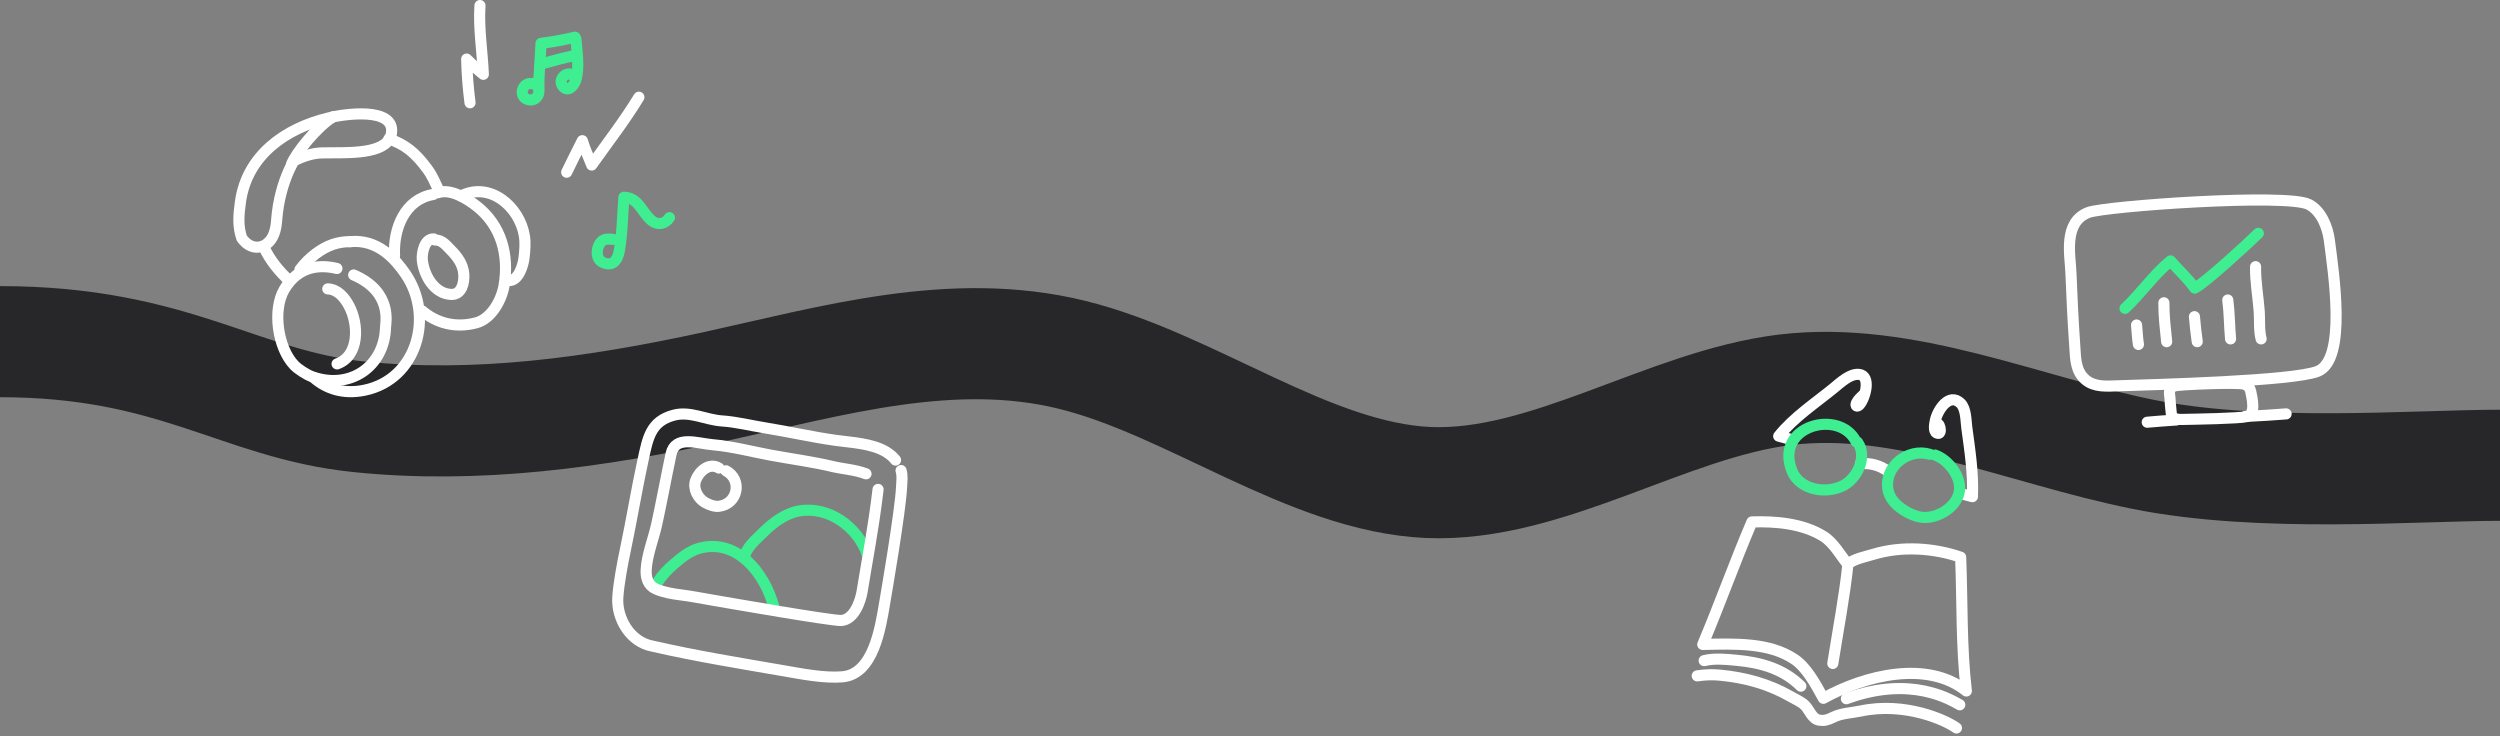 <?xml version="1.0" encoding="UTF-8"?>
<svg width="900px" height="265px" viewBox="0 0 900 265" version="1.1" xmlns="http://www.w3.org/2000/svg" xmlns:xlink="http://www.w3.org/1999/xlink">
    <rect x="0" y="0" width="900" height="265" fill="#808080" stroke="none"/>
    <title>Artboard</title>
    <g id="Artboard" stroke="none" stroke-width="1" fill="none" fill-rule="evenodd">
        <path d="M0,123 C62.706,123 86,145.5 128.8,150 C171.7,154.5 214.3,148.5 257.2,139.2 C300,129.8 343,117.2 385.8,127.7 C428.7,138.2 471.3,171.8 514.2,173.7 C557,175.5 600,145.5 642.8,140.3 C685.7,135.2 728.3,154.8 771.2,163.5 C814,172.2 869.3,167.5 900,167.5" id="Path" stroke="#27272A" stroke-width="40" stroke-linejoin="round"></path>
        <g id="Group" transform="translate(671.393, 199.5) rotate(-345) translate(-671.393, -199.5) translate(623.393, 137.5)" stroke-linecap="round" stroke-linejoin="round" stroke-width="4">
            <path d="M81.549,54.136 C71.58,53.412 60.173,55.554 51.018,61.207 C48.211,62.939 44.932,64.509 42.841,67.053 C39.572,64.641 35.989,60.917 31.926,59.671 C23.44,57.067 13.637,58.897 5.68,61.327 C3.435,77.013 2.187,92.811 0,108.507 C11.405,105.16 22.94,101.648 33.146,105.08 C38.133,106.758 42.532,111.379 46.966,116 C59.404,103.934 79.624,92.932 96,100.131 C90.077,85.269 86.313,69.404 81.549,54.136 Z" id="Vector" stroke="#FFFFFF"></path>
            <path d="M43,67 C44.872,78.911 45.717,91.03 47,103" id="Vector_2" stroke="#FFFFFF"></path>
            <path d="M2,114 C5.186,112.208 9.428,111.511 13.049,110.89 C21.859,109.378 30.178,109.44 38,113.878" id="Vector_3" stroke="#FFFFFF"></path>
            <path d="M55,114 C75.413,99.576 91.641,104.763 95,105.543" id="Vector_4" stroke="#FFFFFF"></path>
            <path d="M96,113.916 C91.613,112.202 75.749,109.519 61.141,116.93 C58.276,118.383 54.614,119.488 52.191,121.631 C50.382,123.23 49.325,123.796 47.548,123.982 C44.979,124.251 43.29,121.44 41.305,120.241 C39.681,119.261 37.439,118.973 35.629,118.489 C26.679,116.1 17.952,116.048 8.862,117.582 C6.21,118.029 3.972,118.68 1,119.943" id="Vector_5" stroke="#FFFFFF"></path>
            <path d="M38,31 C41.348,29.668 45.129,29.753 48.36,31.087" id="Vector_7" stroke="#FFFFFF"></path>
            <path d="M32.672,6.633 C32.006,7.776 31.232,8.825 30.961,10.155 C30.718,11.352 31.546,11.679 32.127,10.612 C33.521,8.053 33.728,-0.816 29.055,0.061 C25.935,0.646 23.53,4.548 21.826,6.927 C16.821,13.913 10.436,21.082 7,29 L11.938,29" id="Vector_9" stroke="#FFFFFF"></path>
            <path d="M34.392,23.687 C25.674,13.656 4.33,25.78 14.851,39.851 C19.067,45.489 28.161,45.049 33.649,40.529 C38.233,36.755 39.976,27.928 34.993,23.766" id="Vector_6" stroke="#3EEE91"></path>
            <path d="M60.803,12.091 C60.709,11.646 60.771,11.148 60.801,10.697 C60.991,7.87 64.402,13.689 61.663,13.182 C60.209,12.912 60.08,10.016 60.015,8.957 C59.786,5.23 62.131,-2.191 67.189,0.622 C69.618,1.973 70.644,6.202 71.644,8.586 C74.811,16.148 78.239,23.942 80,32 L75.566,32" id="Vector_10" stroke="#FFFFFF"></path>
            <path d="M61.239,21.229 C53.074,20.985 46.345,29.8 50.038,37.53 C52.122,41.892 58.054,43.835 62.584,43.995 C68.988,44.22 76.128,37.213 74.85,30.635 C73.909,25.789 68.066,21.365 63.131,21" id="Vector_8" stroke="#3EEE91"></path>
        </g>
        <g id="Group" transform="translate(86, 2)" stroke-linecap="round" stroke-linejoin="round" stroke-width="4">
            <path d="M80,68.528 C90.435,63.269 101.045,72.457 102.765,82.848 C103.196,85.454 102.953,87.943 102.68,90.633 C102.407,93.328 100.659,99.42 96.977,98.977 C96.662,98.939 96.351,98.865 96.044,98.759" id="Path" stroke="#FFFFFF"></path>
            <path d="M54,48 C59.895,50.045 63.443,52.942 67.731,58.693 C69.884,61.581 70.575,63.814 72.197,67" id="Path" stroke="#FFFFFF"></path>
            <path d="M18,99 C14.516,95.584 11.4,92.055 9,87" id="Path" stroke="#FFFFFF"></path>
            <path d="M71.667,67.377 C76.272,65.783 82.273,69.602 85.627,72.239 C94.44,79.164 97.309,89.685 95.47,100.76 C94.607,105.959 90.917,112.73 85.522,114.187 C77.948,116.232 71.114,114.274 66,109.937" id="Path" stroke="#FFFFFF"></path>
            <path d="M70.144,84.002 C66.767,83.885 65.779,89.149 66.04,91.67 C66.618,97.26 70.45,103.824 76.485,103.998 C80.244,104.107 81.201,99.698 80.967,96.673 C80.682,92.999 78.538,90.265 76.08,87.794 C74.347,86.052 73.147,84.406 70.508,84.376" id="Path" stroke="#FFFFFF"></path>
            <path d="M40,85 C49.968,84 56.288,91.241 59.95,96.576 C70.409,111.812 64.184,134.489 45.33,138.456 C37.782,140.044 31.604,138.036 27,134.011" id="Path" stroke="#FFFFFF"></path>
            <path d="M35.289,94.655 C29.633,93.27 21.468,93.36 16.291,102.29 C12.062,109.584 13.934,123.13 19.886,129.439 C21.277,130.914 24.372,132.892 26.319,133.596 C40.026,138.544 52.385,129.886 52.784,115.929 C52.833,114.23 55.417,103.084 41.323,96.989" id="Path" stroke="#FFFFFF"></path>
            <path d="M32,102 C35.484,102.14 37.957,104.949 39.634,108.078 C43.203,114.738 43.443,126.13 35.347,129" id="Path" stroke="#FFFFFF"></path>
            <path d="M32.406,40.431 C16.4,44.242 2.912,54.14 0.581,70.531 C-0.146,75.644 -0.394,79.552 1.054,83.769 C4.84,89.015 10.574,87.381 12.547,82.391 C13.323,80.428 13.459,78.866 13.635,76.839 C13.752,75.496 13.887,73.948 14.238,71.944 C15.374,65.454 17.34,60.254 19.724,55.962 C22.951,54.241 26.498,53.157 29.771,53.046 C30.899,53.007 32.227,53.008 33.673,53.008 C41.919,53.012 54.022,53.017 54.944,45.817 C56.152,36.374 37.607,39.056 32.406,40.431 Z" id="Path" stroke="#FFFFFF"></path>
            <path d="M34,40 C28.219,43.424 20.476,53.163 19,57" id="Path" stroke="#FFFFFF"></path>
            <path d="M105.975,28 C109.8,29.7 107.699,35.132 103.879,33.789 C100.341,32.545 102.24,27.097 105.923,28.195" id="Path" stroke="#3EEE91"></path>
            <path d="M108.022,30 C107.865,24.536 108.592,19.058 108.758,13.603 C113.082,13.059 116.768,12.381 121,11.383" id="Path" stroke="#3EEE91"></path>
            <path d="M121,18 C117.369,18.641 112.552,20.049 109,21" id="Path" stroke="#3EEE91"></path>
            <path d="M120.621,25.724 C118.822,22.822 114.659,26.244 116.429,28.814 C118.35,31.603 120.689,28.864 121.31,26.821 C122.649,22.427 121.692,16.478 121.316,12" id="Path" stroke="#3EEE91"></path>
            <path d="M118,60 C119.852,56.201 121.727,52.411 123.646,48.651 C124.501,51.64 125.905,54.505 127.015,57.406 C132.679,49.427 138.909,41.391 144,33" id="Path" stroke="#FFFFFF"></path>
            <path d="M83.207,35 C82.529,29.834 82.132,24.494 82,19.272 C83.937,21.18 85.87,23.095 88,24.751 C87.671,16.668 86.233,8.055 86.79,0" id="Path" stroke="#FFFFFF"></path>
            <path d="M134.729,84.188 C133.353,84.018 131.723,83.866 130.61,84.881 C128.645,86.671 128.19,91.06 130.892,92.405 C134.326,94.114 136.293,91.95 136.94,88.351 C138.06,82.138 138.095,75.325 138.605,69 C143.9,69.12 144.991,74.423 148.585,77.413 C150.712,79.183 153.521,78.691 155,76.363" id="Path" stroke="#3EEE91"></path>
            <path d="M70,68 C59.764,69.715 55.552,80.187 56.037,90" id="Path" stroke="#FFFFFF"></path>
            <path d="M40,85.001 C37.969,84.984 35.893,85.291 33.81,85.989 C29.75,87.351 25.18,90.746 22,95" id="Path" stroke="#FFFFFF"></path>
        </g>
        <g id="Group" transform="translate(274, 196.5) rotate(12) translate(-274, -196.5) translate(226, 153)">
            <g id="Vector">
                <path d="M88.926,3.231 C87.764,2.268 86.448,1.571 85.031,1.078 C79.304,-0.918 71.924,0.396 66.294,0.783 C57.712,1.375 49.099,1.24 40.519,1.668 C35.368,1.925 29.976,1.717 24.878,2.446 C19.029,3.282 12.943,1.298 7.561,3.984 C-0.275,7.896 0.041,14.002 0.003,22.179 C-0.048,33.094 0.49,43.993 0.5,54.911 C0.505,60.072 0.655,67.356 1.414,72.485 C2.466,79.595 8.825,87.188 17.28,86.949 C32.959,87.213 50.041,86.394 65.222,85.809 C71.803,85.556 79.997,85.464 86.412,83.542 C97.158,80.323 96.161,63.469 95.801,54.776 C95.709,52.575 94.494,20.787 93.036,12.111 C92.733,10.31 92.573,8.136 91.648,6.509" id="Path"></path>
                <path d="M88.926,3.231 C87.764,2.268 86.448,1.571 85.031,1.078 C79.304,-0.918 71.924,0.396 66.294,0.783 C57.712,1.375 49.099,1.24 40.519,1.668 C35.368,1.925 29.976,1.717 24.878,2.446 C19.029,3.282 12.943,1.298 7.561,3.984 C-0.275,7.896 0.041,14.002 0.003,22.179 C-0.048,33.094 0.49,43.993 0.5,54.911 C0.505,60.072 0.655,67.356 1.414,72.485 C2.466,79.595 8.825,87.188 17.28,86.949 C32.959,87.213 50.041,86.394 65.222,85.809 C71.803,85.556 79.997,85.464 86.412,83.542 C97.158,80.323 96.161,63.469 95.801,54.776 C95.709,52.575 94.494,20.787 93.036,12.111 C92.733,10.31 92.573,8.136 91.648,6.509" id="Path" stroke="#FFFFFF" stroke-width="4" stroke-linecap="round" stroke-linejoin="round"></path>
            </g>
            <path d="M27.329,19.266 C23.397,17.913 20.531,21.987 20.052,25.326 C19.606,28.426 22.112,31.529 25.064,32.455 C26.545,32.92 28.685,33.258 30.194,32.737 C36.769,30.465 36.488,21.546 30.025,19.701" id="Vector_3" stroke="#FFFFFF" stroke-width="4" stroke-linecap="round" stroke-linejoin="round"></path>
            <path d="M14,65 C14.88,61.988 16.751,58.918 18.65,56.453 C20.861,53.585 23.142,50.673 26.412,48.99 C39.016,42.504 51.474,53.024 57,63.967" id="Vector_4" stroke="#3EEE91" stroke-width="4" stroke-linecap="round" stroke-linejoin="round"></path>
            <path d="M43.023,49 C42.702,45.358 45.809,41.56 47.686,38.663 C50.278,34.662 54.045,30.292 58.664,28.409 C68.819,24.268 80.746,29.728 86,38.6" id="Vector_5" stroke="#3EEE91" stroke-width="4" stroke-linecap="round" stroke-linejoin="round"></path>
            <path d="M79.55,10.29 C75.682,9.631 70.705,10.312 67.967,10.231 C60.13,9.997 52.244,10.659 44.412,10.851 C37.588,11.019 30.259,10.665 23.515,11.508 C17.843,12.217 9.417,10.9 9.418,17.906 C9.419,26.509 9.681,35.106 9.627,43.708 C9.593,49.193 8.471,55.066 9.312,60.499 C9.76,63.389 11.114,65.946 14.189,66.577 C17.125,67.18 20.482,67.032 23.4,66.783 C27.016,66.476 30.708,66.415 34.33,66.278 C43.488,65.931 76.834,64.691 81.639,63.838 C86.337,62.684 87.154,55.471 86.978,51.972 C86.432,41.09 86.264,29.099 84.964,14.876" id="Vector_2" stroke="#FFFFFF" stroke-width="4" stroke-linecap="round" stroke-linejoin="round"></path>
        </g>
        <g id="Group" transform="translate(745, 72)">
            <path d="M17.398,66.896 C29.799,66.471 80.681,65.24 89.446,61.647 C99.931,57.348 95.052,26.114 93.567,14.485 C92.974,9.844 90.687,3.906 86.164,1.59 C78.291,-2.442 12.798,2.194 6.794,4.498 C-2.348,8.007 0.3,19.956 0.53,26.139 C0.859,35.002 1.318,43.892 1.924,52.741 C2.224,57.118 2.159,61.576 5.73,64.662 C8.959,67.453 13.522,67.03 17.398,66.896 L17.398,66.896 Z" id="Vector" stroke="#FFFFFF" stroke-width="4" stroke-linecap="round" stroke-linejoin="round"></path>
            <path d="M41.437,78.98 C45.312,78.897 61.213,78.659 63.952,77.961 C67.229,77.127 65.704,71.067 65.24,68.81 C65.055,67.91 64.34,66.758 62.926,66.308 C60.466,65.526 39.999,66.426 38.123,66.873 C35.266,67.554 36.094,69.872 36.166,71.072 C36.268,72.791 36.412,74.516 36.601,76.233 C36.695,77.083 36.675,77.948 37.791,78.546 C38.8,79.088 40.225,79.006 41.437,78.98 L41.437,78.98 Z" id="Vector" stroke="#FFFFFF" stroke-width="4" stroke-linecap="round" stroke-linejoin="round"></path>
            <g id="Subtract" transform="translate(38.252, 63.237)" fill-rule="nonzero">
                <path d="M0.414,1.058 C7.511,0.794 15.462,0.449 22.98,0 C24,4.202 24.224,8.788 24.402,12.436 C24.433,13.08 24.464,13.694 24.496,14.272 C21.2,14.477 17.016,14.677 12.6,14.888 C8.444,15.086 4.083,15.294 0.065,15.526 L0.065,14.252 C0.062,13.703 0.051,13.087 0.039,12.417 C-0.015,9.335 -0.09,5.115 0.414,1.058 Z" id="Path"></path>
            </g>
            <path d="M28,80 C31.397,79.685 34.92,79.423 38.503,79.195 M78,77 C73.459,77.371 68.506,77.657 63.352,77.916" id="Vector_2" stroke="#FFFFFF" stroke-width="4" stroke-linecap="round" stroke-linejoin="round"></path>
            <path d="M20,39 C25.758,33.667 30.268,26.895 36.397,21.917 C39.244,25.221 42.57,28.138 45.094,31.726 C48.698,29.994 64.423,15.533 68,12" id="Vector_3" stroke="#3EEE91" stroke-width="4" stroke-linecap="round" stroke-linejoin="round"></path>
            <path d="M24.16,45 C24.413,47.332 24.442,49.673 24.84,52" id="Vector_4" stroke="#FFFFFF" stroke-width="4" stroke-linecap="round" stroke-linejoin="round"></path>
            <path d="M34.004,37 C33.947,41.686 34.528,46.343 35,51" id="Vector_5" stroke="#FFFFFF" stroke-width="4" stroke-linecap="round" stroke-linejoin="round"></path>
            <path d="M45,42 C45.215,44.992 45.603,48.017 46,51" id="Vector_6" stroke="#FFFFFF" stroke-width="4" stroke-linecap="round" stroke-linejoin="round"></path>
            <path d="M57,36 C57.611,40.632 57.583,45.35 58,50" id="Vector_7" stroke="#FFFFFF" stroke-width="4" stroke-linecap="round" stroke-linejoin="round"></path>
            <path d="M69,50 C68.185,46.806 68.562,43.3 68.319,40.061 C67.918,34.739 66.908,29.329 67.007,24" id="Vector_8" stroke="#FFFFFF" stroke-width="4" stroke-linecap="round" stroke-linejoin="round"></path>
        </g>
    </g>
</svg>